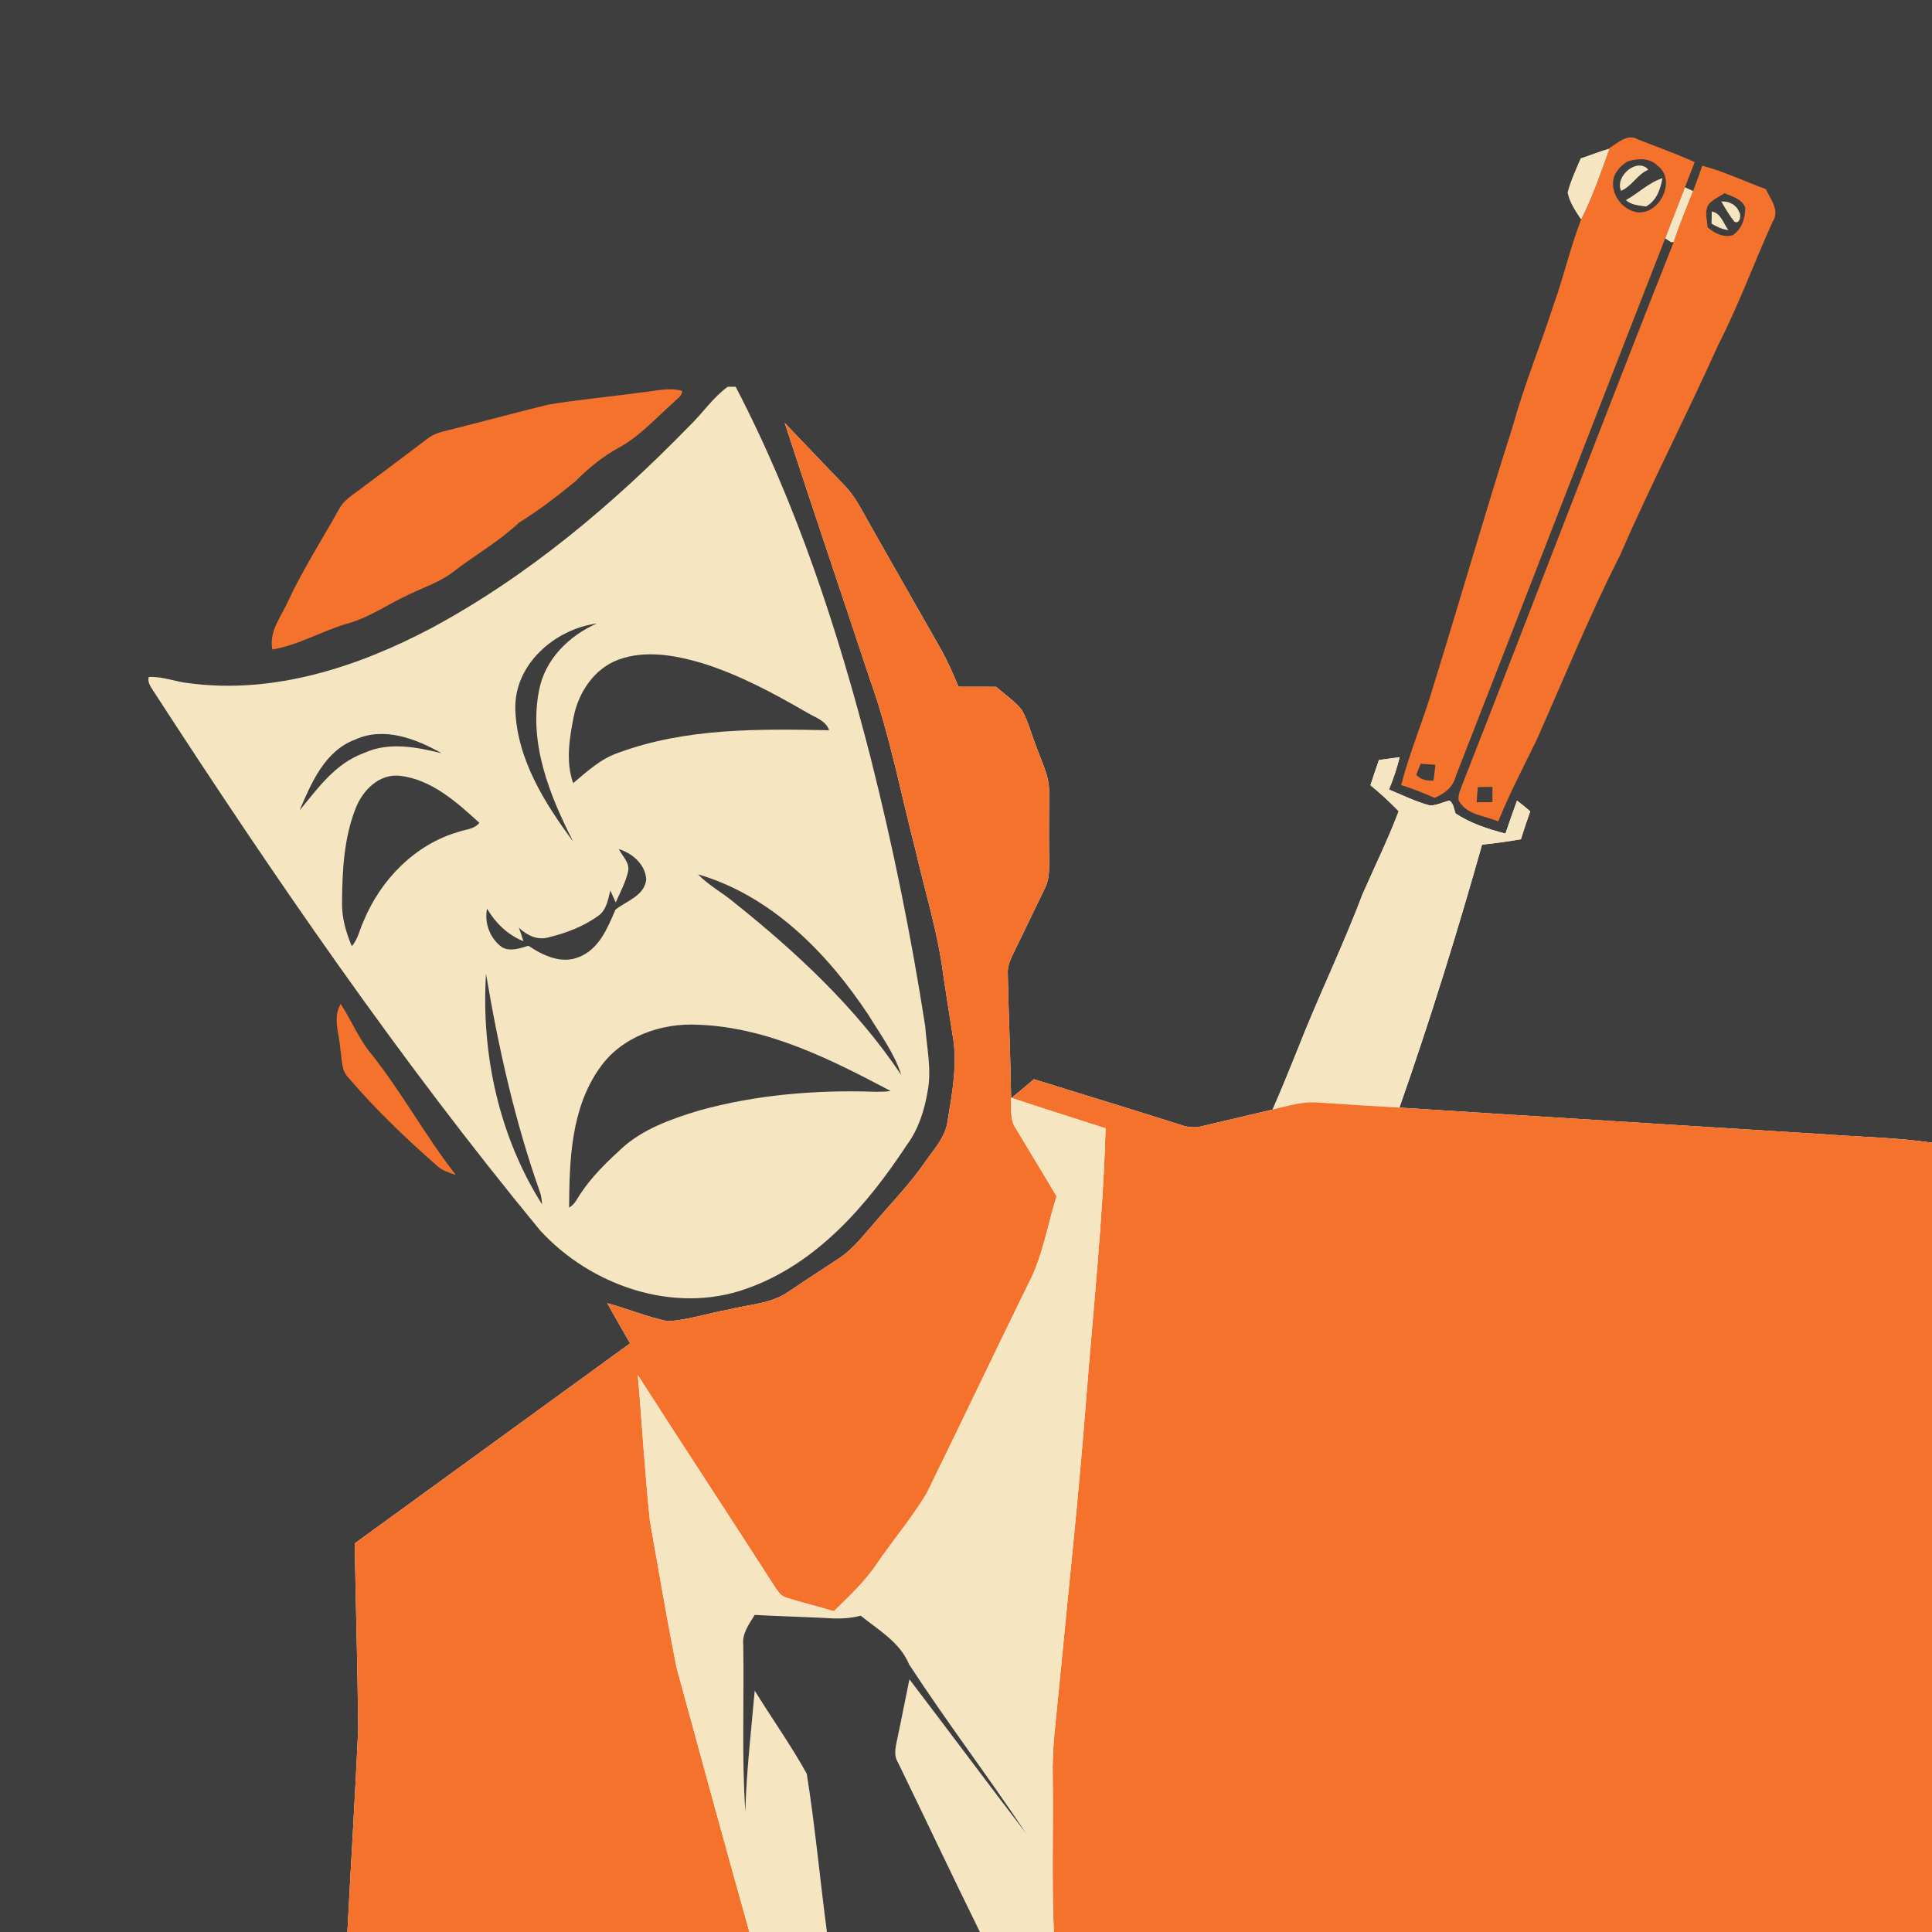 <?xml version="1.0" encoding="UTF-8" ?>
<!DOCTYPE svg PUBLIC "-//W3C//DTD SVG 1.1//EN" "http://www.w3.org/Graphics/SVG/1.1/DTD/svg11.dtd">
<svg width="512pt" height="512pt" viewBox="0 0 512 512" version="1.1" xmlns="http://www.w3.org/2000/svg">
<path fill="#3e3e3e" opacity="1.00" d=" M 0.00 0.00 L 512.00 0.00 L 512.00 302.82 C 502.91 301.48 493.71 301.35 484.56 300.66 C 446.66 298.28 408.76 295.96 370.86 293.53 C 378.92 270.54 386.15 247.27 392.76 223.83 C 396.21 223.51 399.64 222.98 403.06 222.41 C 403.82 219.92 404.64 217.46 405.53 215.02 C 404.39 214.04 403.22 213.08 402.03 212.16 C 401.00 215.07 399.93 217.97 398.96 220.90 C 394.35 219.73 389.74 218.21 385.74 215.58 C 385.29 214.41 385.25 212.95 384.13 212.17 C 382.40 212.56 380.77 213.45 378.98 213.47 C 375.20 212.48 371.69 210.72 368.10 209.24 C 369.23 206.45 370.20 203.59 370.93 200.67 C 369.09 200.91 367.27 201.15 365.44 201.39 C 364.67 203.62 363.91 205.85 363.18 208.09 C 365.81 210.23 368.30 212.54 370.67 214.98 C 367.82 222.48 364.29 229.69 361.06 237.03 C 355.82 250.92 349.28 264.27 343.88 278.10 C 341.72 283.43 339.59 288.77 337.26 294.03 C 331.03 295.49 324.79 296.97 318.56 298.44 C 316.71 298.94 314.80 298.74 313.01 298.13 C 300.03 294.01 287.00 290.04 273.99 286.00 C 272.02 287.67 270.08 289.36 268.07 290.96 L 267.95 290.93 C 267.79 279.96 267.29 269.00 267.07 258.03 C 266.93 255.81 267.99 253.82 268.92 251.89 C 271.58 246.52 274.11 241.09 276.75 235.72 C 278.39 232.75 278.00 229.28 278.03 226.03 C 277.92 220.69 278.06 215.35 278.03 210.01 C 278.14 205.59 275.91 201.64 274.52 197.58 C 273.27 194.44 272.48 191.08 270.79 188.14 C 268.85 185.76 266.28 184.01 263.98 182.01 C 260.66 182.00 257.33 181.99 254.01 181.99 C 252.56 178.53 251.08 175.07 249.21 171.81 C 243.14 161.21 237.14 150.58 231.09 139.97 C 228.78 136.00 226.86 131.70 223.57 128.40 C 218.32 123.00 213.17 117.50 207.95 112.07 C 215.36 134.80 223.06 157.43 230.56 180.13 C 235.87 194.90 238.72 210.38 242.68 225.54 C 245.15 236.37 248.52 247.02 249.93 258.07 C 250.73 263.43 251.57 268.78 252.42 274.13 C 253.83 281.75 252.37 289.49 251.13 297.03 C 250.59 301.36 247.45 304.59 245.09 308.03 C 241.16 313.73 236.31 318.69 231.84 323.95 C 228.87 327.27 226.17 330.94 222.41 333.43 C 217.99 336.35 213.53 339.21 209.14 342.19 C 204.43 345.59 198.39 345.65 192.95 347.08 C 187.63 348.02 182.42 349.79 177.02 350.14 C 171.53 349.02 166.32 346.84 160.92 345.35 C 162.90 348.92 164.94 352.46 166.98 356.00 C 142.67 373.70 118.31 391.33 94.00 409.02 C 94.28 425.35 94.76 441.68 94.94 458.01 C 94.12 476.02 92.99 494.00 92.06 512.00 L 0.00 512.00 L 0.00 0.00 Z" />
<path fill="#f4722b" opacity="1.00" d=" M 426.64 39.11 C 428.88 37.81 431.29 35.35 434.05 36.94 C 439.08 38.91 444.18 40.74 449.11 42.96 C 448.27 45.19 447.40 47.42 446.53 49.64 C 444.82 54.17 442.99 58.65 441.29 63.18 C 422.71 110.68 404.36 158.27 385.77 205.76 C 385.06 208.63 382.78 210.39 380.15 211.44 C 377.28 210.14 374.33 209.02 371.33 208.05 C 373.59 199.21 377.24 190.80 379.79 182.05 C 386.92 159.04 393.58 135.89 400.90 112.95 C 403.92 102.03 408.26 91.51 411.74 80.72 C 414.43 73.30 416.14 65.54 419.01 58.18 C 422.08 52.15 424.26 45.71 426.56 39.36 L 426.64 39.11 Z" />
<path fill="#f5e5c1" opacity="1.00" d=" M 418.90 41.96 C 421.46 41.12 423.96 40.10 426.56 39.36 C 424.26 45.71 422.08 52.15 419.01 58.18 C 417.54 55.95 415.96 53.69 415.43 51.02 C 416.25 47.89 417.62 44.93 418.90 41.96 Z" />
<path fill="#3e3e3e" opacity="1.00" d=" M 431.44 42.74 C 433.99 41.97 437.10 41.78 439.15 43.81 C 444.42 47.51 439.98 56.94 433.89 56.26 C 429.73 55.62 426.50 51.02 427.72 46.89 C 428.39 45.11 429.79 43.66 431.44 42.74 Z" />
<path fill="#f5e5c1" opacity="1.00" d=" M 429.59 50.56 C 427.88 46.65 433.97 41.60 436.83 44.98 C 433.92 46.17 432.40 49.44 429.59 50.56 Z" />
<path fill="#f4722b" opacity="1.00" d=" M 451.12 43.93 C 456.92 45.43 462.34 48.08 467.97 50.12 C 469.20 52.84 471.76 55.77 469.76 58.78 C 464.84 69.61 460.77 80.84 455.34 91.43 C 446.93 110.17 437.47 128.44 429.26 147.29 C 421.13 163.25 414.45 179.89 407.15 196.25 C 403.70 203.35 400.01 210.35 397.05 217.68 C 393.47 216.14 388.48 215.96 386.54 212.05 C 386.34 210.49 387.16 209.08 387.63 207.65 C 406.39 159.87 424.63 111.86 443.55 64.14 C 445.06 59.56 446.93 55.11 448.69 50.62 C 449.56 48.41 450.34 46.17 451.12 43.93 Z" />
<path fill="#f5e5c1" opacity="1.00" d=" M 430.88 53.04 C 434.16 51.21 436.93 48.38 440.56 47.22 C 440.05 50.19 438.99 53.16 436.22 54.73 C 434.36 54.44 432.35 54.37 430.88 53.04 Z" />
<path fill="#f5e5c1" opacity="1.00" d=" M 441.29 63.18 C 442.99 58.65 444.82 54.17 446.53 49.64 C 447.07 49.88 448.15 50.38 448.69 50.62 C 446.93 55.11 445.06 59.56 443.55 64.14 L 442.86 64.20 C 442.47 63.95 441.68 63.44 441.29 63.18 Z" />
<path fill="#3e3e3e" opacity="1.00" d=" M 452.62 54.46 C 453.66 52.90 455.52 52.22 457.02 51.21 C 459.05 52.08 461.55 52.68 462.49 54.95 C 462.56 57.70 461.59 60.84 459.13 62.36 C 456.64 63.00 454.38 61.81 452.54 60.26 C 452.44 58.34 451.72 56.28 452.62 54.46 Z" />
<path fill="#f5e5c1" opacity="1.00" d=" M 456.17 53.40 C 458.09 53.25 460.09 54.19 460.83 56.06 C 461.55 56.91 461.14 59.51 459.65 58.77 C 458.31 57.10 457.23 55.24 456.17 53.40 Z" />
<path fill="#f5e5c1" opacity="1.00" d=" M 453.63 56.06 C 456.07 56.44 456.73 59.26 458.05 60.99 C 456.44 60.76 454.95 60.12 453.58 59.26 C 453.59 58.19 453.61 57.13 453.63 56.06 Z" />
<path fill="#f4722b" opacity="1.00" d=" M 169.99 104.00 C 173.55 103.66 177.18 102.59 180.74 103.57 C 180.85 104.98 179.34 105.67 178.55 106.61 C 173.80 110.78 169.54 115.64 163.92 118.69 C 159.66 121.02 155.90 124.11 152.49 127.55 C 147.72 131.45 142.84 135.24 137.58 138.47 C 132.35 143.42 126.07 146.99 120.38 151.34 C 116.86 154.14 112.56 155.55 108.55 157.46 C 103.03 159.97 98.03 163.61 92.12 165.24 C 85.35 167.18 79.19 170.96 72.18 172.12 C 71.21 167.30 74.54 163.42 76.36 159.29 C 80.29 150.89 85.29 143.08 89.81 135.01 C 91.02 132.59 93.41 131.19 95.49 129.62 C 101.44 125.20 107.35 120.73 113.27 116.27 C 114.91 114.96 116.97 114.43 118.97 113.95 C 127.71 111.79 136.40 109.41 145.14 107.26 C 153.38 105.88 161.71 105.14 169.99 104.00 Z" />
<path fill="#f5e5c1" opacity="1.00" d=" M 182.77 112.81 C 186.23 109.48 188.96 105.31 192.85 102.50 C 193.38 102.50 194.43 102.50 194.96 102.50 C 211.13 133.55 222.07 167.03 230.74 200.87 C 236.66 224.32 241.47 248.05 245.19 271.95 C 245.60 277.65 246.93 283.40 245.85 289.10 C 245.01 294.18 243.43 299.23 240.33 303.41 C 229.81 319.39 216.40 334.99 197.83 341.51 C 178.63 348.41 156.51 340.72 143.11 326.04 C 105.84 280.80 72.61 232.39 40.73 183.25 C 40.01 182.08 39.01 180.87 39.42 179.40 C 43.02 179.20 46.45 180.68 50.00 181.04 C 72.42 184.07 94.76 176.80 114.38 166.42 C 140.03 152.61 162.53 133.61 182.77 112.81 Z" />
<path fill="#f4722b" opacity="1.00" d=" M 207.95 112.07 C 213.17 117.50 218.32 123.00 223.57 128.40 C 226.86 131.70 228.78 136.00 231.09 139.97 C 237.14 150.58 243.14 161.21 249.21 171.81 C 251.08 175.07 252.56 178.53 254.01 181.99 C 257.33 181.99 260.66 182.00 263.98 182.01 C 266.28 184.01 268.85 185.76 270.79 188.14 C 272.48 191.08 273.27 194.44 274.52 197.58 C 275.91 201.64 278.14 205.59 278.03 210.01 C 278.06 215.35 277.92 220.69 278.03 226.03 C 278.00 229.28 278.39 232.75 276.75 235.72 C 274.11 241.09 271.58 246.52 268.92 251.89 C 267.99 253.82 266.93 255.81 267.07 258.03 C 267.29 269.00 267.79 279.96 267.95 290.93 C 268.08 293.61 267.56 296.57 269.14 298.94 C 272.74 304.98 276.43 310.97 280.00 317.03 C 277.54 324.83 276.33 333.12 272.42 340.40 C 263.42 358.80 254.61 377.29 245.61 395.68 C 241.67 402.26 236.66 408.12 232.35 414.45 C 229.21 419.19 225.01 423.02 220.99 426.99 C 216.82 425.73 212.56 424.75 208.41 423.38 C 206.96 423.06 206.19 421.71 205.39 420.60 C 193.34 401.83 181.07 383.20 169.03 364.43 C 170.16 377.31 170.86 390.24 172.24 403.10 C 174.52 416.00 176.71 428.92 179.25 441.78 C 185.64 465.20 192.03 488.63 198.60 512.00 L 92.06 512.00 C 92.99 494.00 94.12 476.02 94.94 458.01 C 94.76 441.68 94.28 425.35 94.00 409.02 C 118.31 391.33 142.67 373.70 166.98 356.00 C 164.94 352.46 162.90 348.92 160.92 345.35 C 166.32 346.84 171.53 349.02 177.02 350.14 C 182.42 349.79 187.63 348.02 192.95 347.08 C 198.39 345.65 204.43 345.59 209.14 342.19 C 213.53 339.21 217.99 336.35 222.41 333.43 C 226.17 330.94 228.87 327.27 231.84 323.95 C 236.31 318.69 241.16 313.73 245.09 308.03 C 247.45 304.59 250.59 301.36 251.13 297.03 C 252.37 289.49 253.83 281.75 252.42 274.13 C 251.57 268.78 250.73 263.43 249.93 258.07 C 248.52 247.02 245.15 236.37 242.68 225.54 C 238.72 210.38 235.87 194.90 230.56 180.13 C 223.06 157.43 215.36 134.80 207.95 112.07 Z" />
<path fill="#3e3e3e" opacity="1.00" d=" M 136.57 188.03 C 136.17 176.15 147.02 166.72 158.15 165.24 C 150.73 168.50 144.37 174.80 142.85 182.99 C 140.08 196.98 145.65 210.78 151.90 223.03 C 144.30 212.80 136.99 201.13 136.57 188.03 Z" />
<path fill="#3e3e3e" opacity="1.00" d=" M 163.85 174.83 C 171.03 172.19 178.88 173.63 186.01 175.72 C 195.90 178.80 205.08 183.75 214.01 188.92 C 216.11 190.18 218.86 190.97 219.72 193.52 C 201.08 193.16 181.82 192.91 164.07 199.42 C 159.32 200.97 155.64 204.40 151.90 207.54 C 149.88 201.87 150.90 195.68 152.04 189.92 C 153.33 183.45 157.49 177.19 163.85 174.83 Z" />
<path fill="#3e3e3e" opacity="1.00" d=" M 94.09 196.01 C 101.74 192.49 110.22 195.76 117.04 199.62 C 110.31 197.96 103.02 196.53 96.43 199.57 C 88.93 202.26 84.21 208.88 79.39 214.78 C 82.49 207.49 86.09 198.98 94.09 196.01 Z" />
<path fill="#f5e5c1" opacity="1.00" d=" M 365.44 201.39 C 367.27 201.15 369.09 200.91 370.93 200.67 C 370.20 203.59 369.23 206.45 368.10 209.24 C 371.69 210.72 375.20 212.48 378.98 213.47 C 380.77 213.45 382.40 212.56 384.13 212.17 C 385.25 212.95 385.29 214.41 385.74 215.58 C 389.74 218.21 394.35 219.73 398.96 220.90 C 399.93 217.97 401.00 215.07 402.03 212.16 C 403.22 213.08 404.39 214.04 405.53 215.02 C 404.64 217.46 403.82 219.92 403.06 222.41 C 399.64 222.98 396.21 223.51 392.76 223.83 C 386.15 247.27 378.92 270.54 370.86 293.53 C 363.63 293.12 356.40 292.66 349.17 292.17 C 345.10 291.87 341.17 293.11 337.26 294.03 C 339.59 288.77 341.72 283.43 343.88 278.10 C 349.28 264.27 355.82 250.92 361.06 237.03 C 364.29 229.69 367.82 222.48 370.67 214.98 C 368.30 212.54 365.81 210.23 363.18 208.09 C 363.91 205.85 364.67 203.62 365.44 201.39 Z" />
<path fill="#3e3e3e" opacity="1.00" d=" M 376.48 202.40 C 377.78 202.48 379.09 202.57 380.39 202.68 C 380.25 204.07 380.09 205.45 379.90 206.83 C 378.17 206.98 376.51 206.68 375.32 205.32 C 375.61 204.59 376.19 203.13 376.48 202.40 Z" />
<path fill="#3e3e3e" opacity="1.00" d=" M 94.25 214.22 C 96.11 209.45 100.46 204.98 105.99 205.59 C 114.40 206.59 121.03 212.58 127.04 218.06 C 125.70 219.76 123.42 219.78 121.54 220.45 C 109.98 223.75 100.86 233.16 96.35 244.12 C 95.30 246.32 94.90 248.89 93.22 250.75 C 91.67 247.04 90.53 243.08 90.64 239.03 C 90.71 230.68 91.15 222.07 94.25 214.22 Z" />
<path fill="#3e3e3e" opacity="1.00" d=" M 391.63 208.61 C 392.92 208.57 394.22 208.54 395.52 208.54 C 395.52 209.88 395.51 211.22 395.50 212.57 C 394.10 212.59 392.71 212.61 391.33 212.61 C 391.40 211.27 391.52 209.94 391.63 208.61 Z" />
<path fill="#3e3e3e" opacity="1.00" d=" M 164.00 225.01 C 167.61 226.15 171.06 229.09 171.26 233.11 C 170.72 237.50 165.98 238.72 163.08 241.10 C 161.02 245.94 158.74 251.56 153.44 253.61 C 148.82 255.57 143.88 253.22 140.04 250.64 C 137.81 251.28 135.29 252.26 133.06 251.04 C 129.89 248.78 128.29 244.63 129.08 240.82 C 131.36 244.64 134.51 247.74 138.70 249.43 C 138.34 248.22 137.95 247.04 137.52 245.87 C 139.54 247.77 142.13 249.14 145.00 248.50 C 149.80 247.37 154.59 245.59 158.60 242.66 C 160.77 241.12 161.13 238.36 161.74 235.98 C 162.23 237.03 162.70 238.09 163.17 239.16 C 164.35 236.49 165.76 233.89 166.43 231.03 C 167.02 228.67 164.93 226.95 164.00 225.01 Z" />
<path fill="#3e3e3e" opacity="1.00" d=" M 184.99 231.71 C 204.40 237.37 219.26 252.53 230.14 268.97 C 233.29 274.12 237.00 279.07 238.84 284.88 C 226.99 267.21 211.23 252.49 194.68 239.27 C 191.56 236.60 187.83 234.69 184.99 231.71 Z" />
<path fill="#3e3e3e" opacity="1.00" d=" M 128.80 258.08 C 132.10 277.68 136.45 297.17 143.10 315.94 C 143.47 316.98 143.56 318.09 143.66 319.19 C 132.24 301.14 127.48 279.29 128.80 258.08 Z" />
<path fill="#f4722b" opacity="1.00" d=" M 90.27 266.04 C 92.93 270.05 94.75 274.56 97.67 278.40 C 106.17 288.84 112.53 300.80 120.81 311.40 C 119.15 310.76 117.35 310.31 116.00 309.11 C 107.63 301.77 99.56 294.07 92.34 285.59 C 90.33 283.61 90.68 280.56 90.19 278.01 C 89.94 274.03 88.10 269.79 90.27 266.04 Z" />
<path fill="#3e3e3e" opacity="1.00" d=" M 158.91 283.04 C 164.68 274.72 175.17 271.06 185.00 271.56 C 203.35 272.23 220.12 280.71 236.04 289.13 C 234.69 289.33 233.33 289.33 231.98 289.33 C 216.29 288.80 200.41 290.09 185.24 294.30 C 177.88 296.55 170.29 299.18 164.56 304.52 C 160.73 308.04 156.95 311.71 154.04 316.05 C 153.05 317.43 152.39 319.16 150.82 320.02 C 150.89 307.40 151.33 293.72 158.91 283.04 Z" />
<path fill="#f4722b" opacity="1.00" d=" M 268.07 290.96 C 270.08 289.36 272.02 287.67 273.99 286.00 C 287.00 290.04 300.03 294.01 313.01 298.13 C 314.80 298.74 316.71 298.94 318.56 298.44 C 324.79 296.97 331.03 295.49 337.26 294.03 C 341.17 293.11 345.10 291.87 349.17 292.17 C 356.40 292.66 363.63 293.12 370.86 293.53 C 408.76 295.96 446.66 298.28 484.56 300.66 C 493.71 301.35 502.91 301.48 512.00 302.82 L 512.00 512.00 L 279.27 512.00 C 278.69 498.32 279.16 484.63 278.98 470.94 C 278.76 463.29 279.88 455.71 280.57 448.11 C 283.04 422.37 285.85 396.66 287.84 370.88 C 289.71 346.93 292.31 323.04 292.99 299.02 C 284.69 296.31 276.35 293.74 268.07 290.96 Z" />
<path fill="#f5e5c1" opacity="1.00" d=" M 267.95 290.93 L 268.07 290.96 C 276.35 293.74 284.69 296.31 292.99 299.02 C 292.31 323.04 289.71 346.93 287.84 370.88 C 285.85 396.66 283.04 422.37 280.57 448.11 C 279.88 455.71 278.76 463.29 278.98 470.94 C 279.16 484.63 278.69 498.32 279.27 512.00 L 259.69 512.00 C 252.34 497.08 245.25 482.02 237.97 467.06 C 236.61 464.89 237.53 462.36 237.95 460.06 C 239.02 455.06 239.97 450.05 241.01 445.05 C 251.38 458.64 261.58 472.37 271.98 485.94 C 261.91 470.79 250.85 456.31 240.92 441.07 C 238.49 435.19 232.82 431.99 228.11 428.17 C 224.83 429.06 221.43 429.00 218.08 428.75 C 212.06 428.45 206.03 428.30 200.00 427.97 C 198.50 430.42 196.59 432.93 196.97 435.99 C 197.23 450.70 196.52 465.44 197.52 480.13 C 197.82 469.40 199.07 458.73 200.01 448.05 C 204.55 455.42 209.62 462.51 213.80 470.08 C 216.02 483.97 217.28 498.04 219.14 512.00 L 198.60 512.00 C 192.03 488.63 185.64 465.20 179.25 441.78 C 176.71 428.92 174.52 416.00 172.24 403.10 C 170.86 390.24 170.16 377.31 169.03 364.43 C 181.07 383.20 193.34 401.83 205.39 420.60 C 206.19 421.71 206.96 423.06 208.41 423.38 C 212.56 424.75 216.82 425.73 220.99 426.99 C 225.01 423.02 229.21 419.19 232.35 414.45 C 236.66 408.12 241.67 402.26 245.61 395.68 C 254.61 377.29 263.42 358.80 272.42 340.40 C 276.33 333.12 277.54 324.83 280.00 317.03 C 276.43 310.97 272.74 304.98 269.14 298.94 C 267.56 296.57 268.08 293.61 267.95 290.93 Z" />
<path fill="#3e3e3e" opacity="1.00" d=" M 200.00 427.97 C 206.03 428.30 212.06 428.45 218.08 428.75 C 221.43 429.00 224.83 429.06 228.11 428.17 C 232.82 431.99 238.49 435.19 240.92 441.07 C 250.85 456.31 261.91 470.79 271.98 485.94 C 261.58 472.37 251.38 458.64 241.01 445.05 C 239.97 450.05 239.02 455.06 237.95 460.06 C 237.53 462.36 236.61 464.89 237.97 467.06 C 245.25 482.02 252.34 497.08 259.69 512.00 L 219.14 512.00 C 217.28 498.04 216.02 483.97 213.80 470.08 C 209.62 462.51 204.55 455.42 200.01 448.05 C 199.07 458.73 197.82 469.40 197.52 480.13 C 196.52 465.44 197.23 450.70 196.97 435.99 C 196.59 432.93 198.50 430.42 200.00 427.97 Z" />
</svg>
